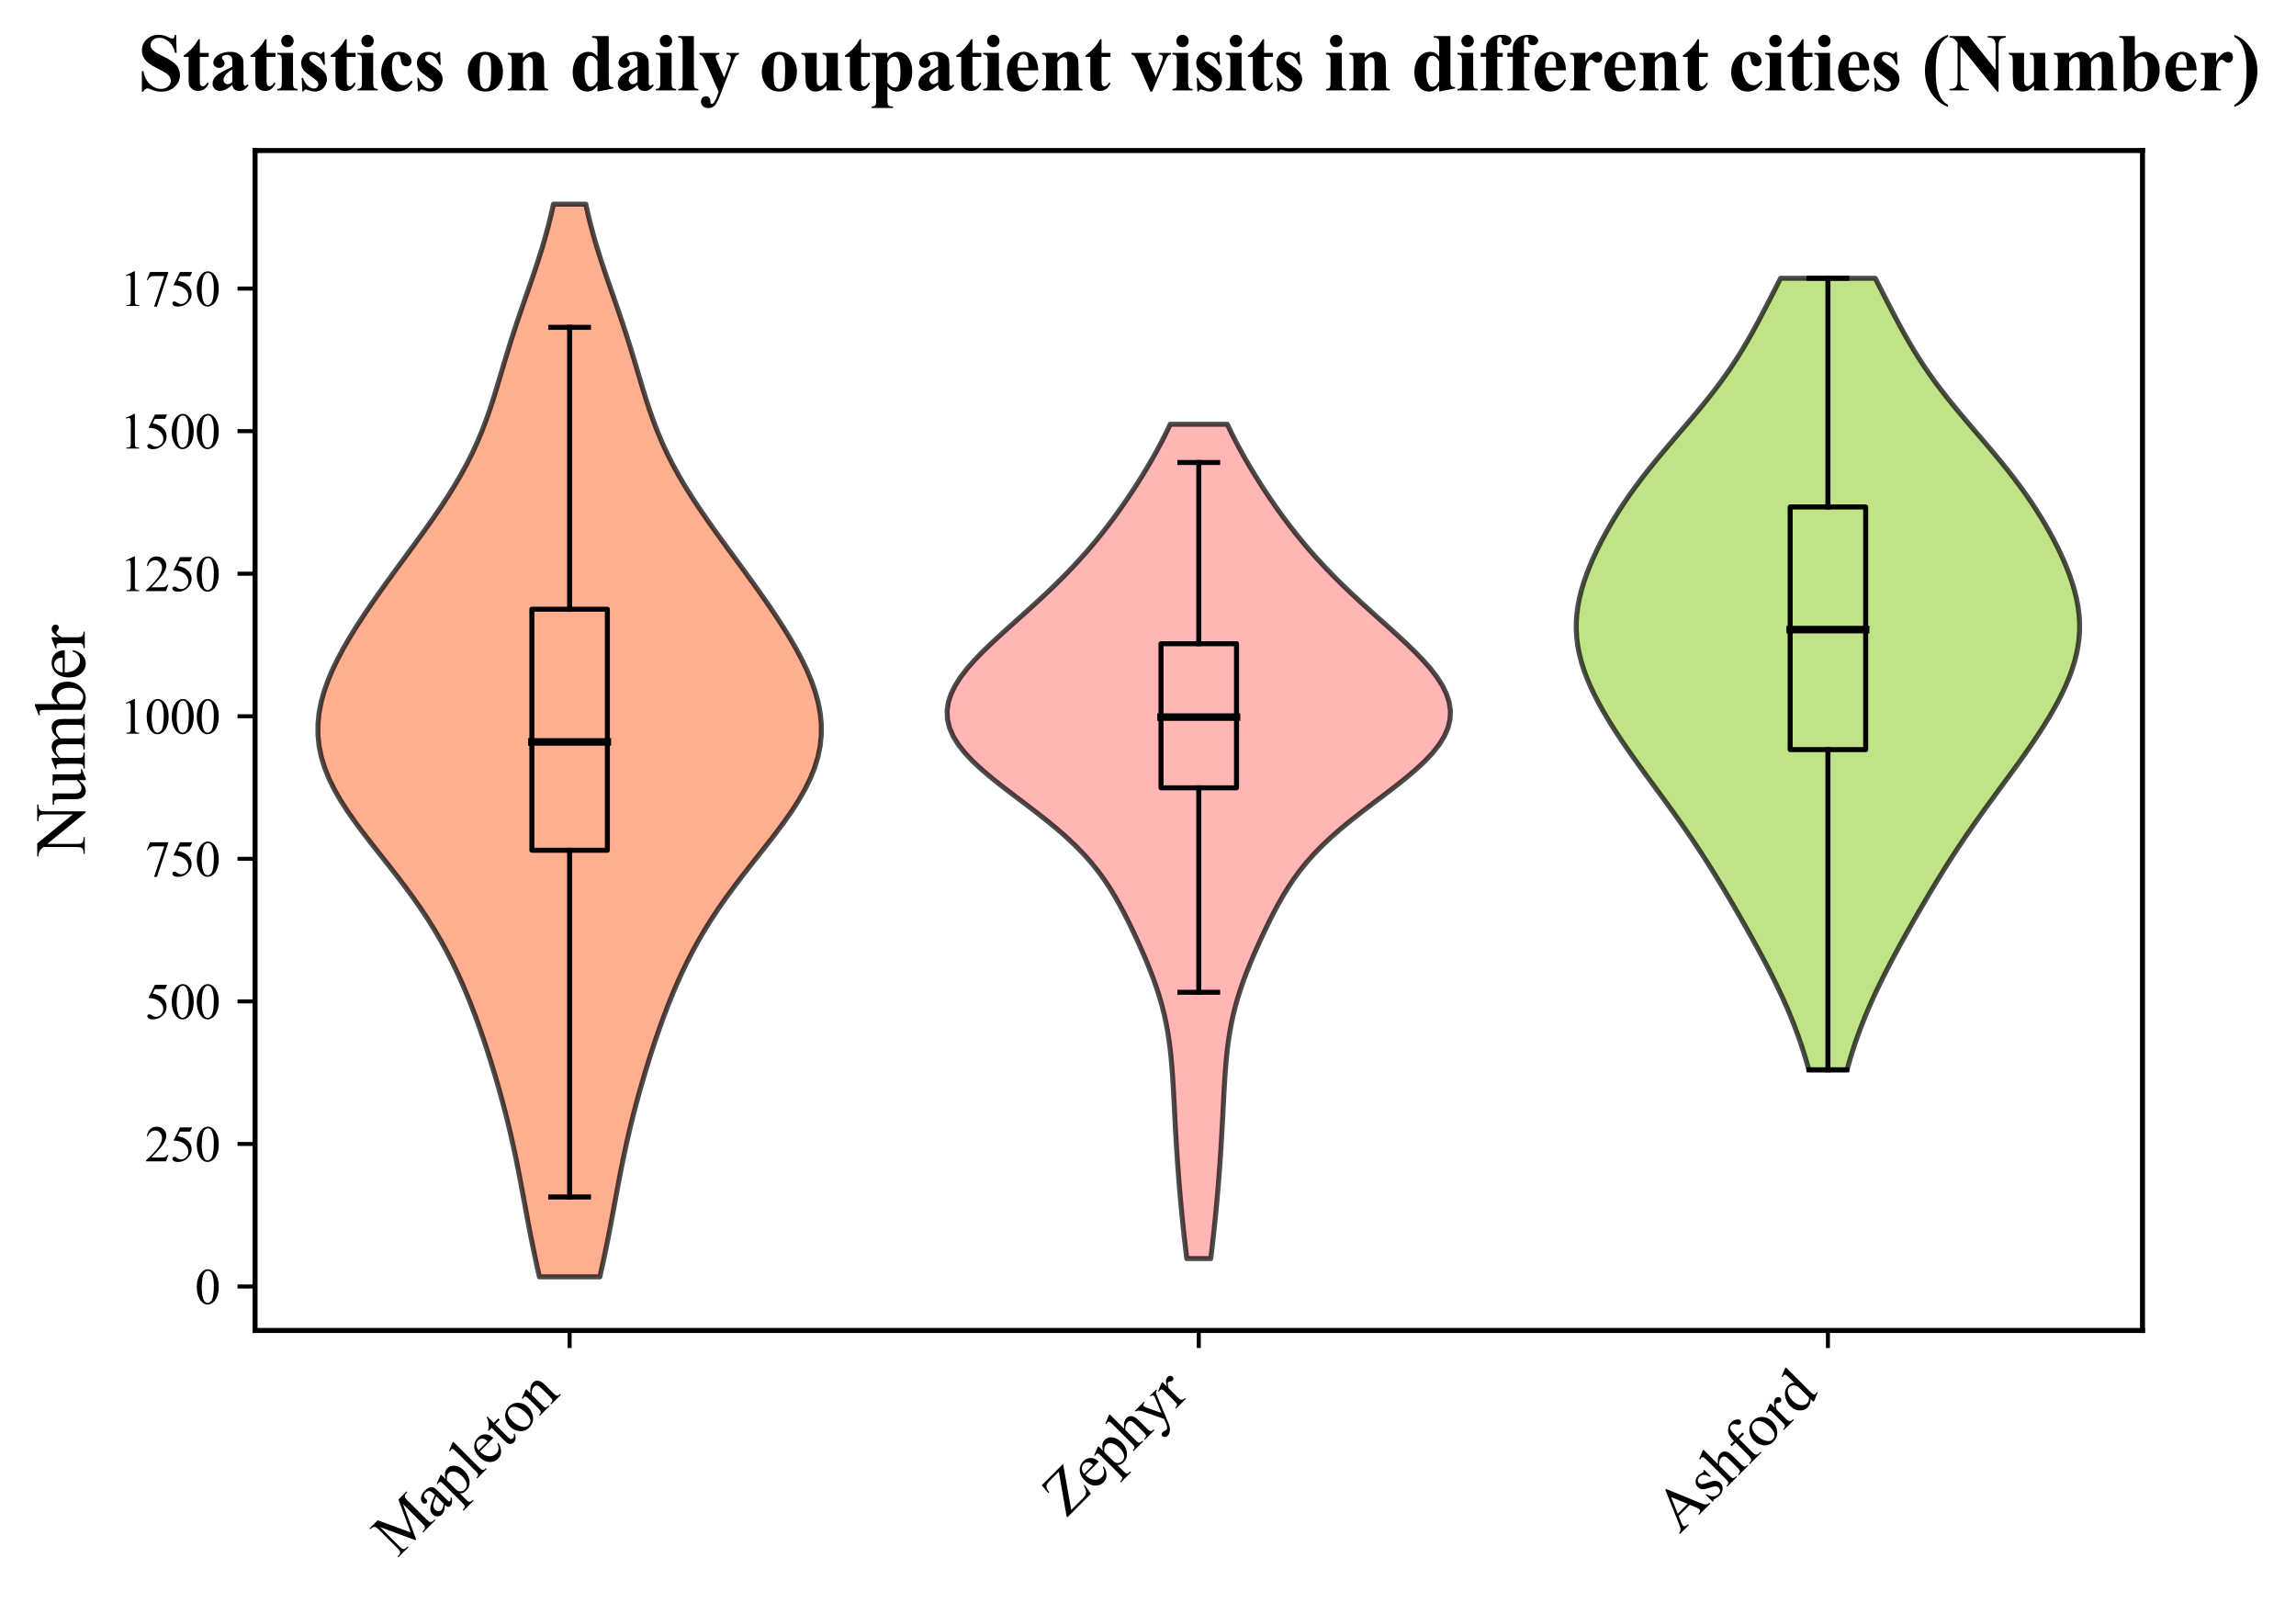 <?xml version="1.0" encoding="utf-8" standalone="no"?>
<!DOCTYPE svg PUBLIC "-//W3C//DTD SVG 1.1//EN"
  "http://www.w3.org/Graphics/SVG/1.1/DTD/svg11.dtd">
<svg xmlns:xlink="http://www.w3.org/1999/xlink" width="458.36pt" height="319.968pt" viewBox="0 0 458.36 319.968" xmlns="http://www.w3.org/2000/svg" version="1.1">
 <defs>
  <style type="text/css">*{stroke-linejoin: round; stroke-linecap: butt}</style>
 </defs>
 <g id="figure_1">
  <g id="patch_1">
   <path d="M 0 319.968 
L 458.36 319.968 
L 458.36 0 
L 0 0 
z
" style="fill: #ffffff"/>
  </g>
  <g id="axes_1">
   <g id="patch_2">
    <path d="M 50.916 265.54 
L 427.716 265.54 
L 427.716 30.045 
L 50.916 30.045 
z
" style="fill: #ffffff"/>
   </g>
   <g id="PolyCollection_1">
    <defs>
     <path id="m57522ef68e" d="M 119.755 -65.133 
L 107.677 -65.133 
L 107.195 -67.295 
L 106.73 -69.457 
L 106.282 -71.62 
L 105.851 -73.782 
L 105.436 -75.945 
L 105.031 -78.107 
L 104.631 -80.27 
L 104.231 -82.432 
L 103.824 -84.595 
L 103.404 -86.757 
L 102.966 -88.92 
L 102.506 -91.082 
L 102.021 -93.245 
L 101.51 -95.407 
L 100.971 -97.57 
L 100.406 -99.732 
L 99.814 -101.895 
L 99.197 -104.057 
L 98.556 -106.22 
L 97.889 -108.382 
L 97.196 -110.545 
L 96.476 -112.707 
L 95.726 -114.87 
L 94.942 -117.032 
L 94.119 -119.195 
L 93.253 -121.357 
L 92.336 -123.52 
L 91.363 -125.682 
L 90.326 -127.845 
L 89.218 -130.007 
L 88.033 -132.17 
L 86.768 -134.332 
L 85.418 -136.495 
L 83.984 -138.657 
L 82.47 -140.82 
L 80.884 -142.982 
L 79.239 -145.145 
L 77.55 -147.307 
L 75.841 -149.47 
L 74.137 -151.632 
L 72.465 -153.794 
L 70.857 -155.957 
L 69.344 -158.119 
L 67.955 -160.282 
L 66.719 -162.444 
L 65.658 -164.607 
L 64.792 -166.769 
L 64.136 -168.932 
L 63.697 -171.094 
L 63.478 -173.257 
L 63.476 -175.419 
L 63.684 -177.582 
L 64.091 -179.744 
L 64.682 -181.907 
L 65.44 -184.069 
L 66.349 -186.232 
L 67.389 -188.394 
L 68.544 -190.557 
L 69.797 -192.719 
L 71.133 -194.882 
L 72.538 -197.044 
L 73.999 -199.207 
L 75.506 -201.369 
L 77.048 -203.532 
L 78.615 -205.694 
L 80.197 -207.857 
L 81.783 -210.019 
L 83.362 -212.182 
L 84.922 -214.344 
L 86.449 -216.507 
L 87.931 -218.669 
L 89.355 -220.832 
L 90.708 -222.994 
L 91.98 -225.157 
L 93.163 -227.319 
L 94.254 -229.482 
L 95.252 -231.644 
L 96.162 -233.807 
L 96.992 -235.969 
L 97.753 -238.132 
L 98.461 -240.294 
L 99.131 -242.456 
L 99.78 -244.619 
L 100.423 -246.781 
L 101.072 -248.944 
L 101.738 -251.106 
L 102.426 -253.269 
L 103.137 -255.431 
L 103.87 -257.594 
L 104.618 -259.756 
L 105.372 -261.919 
L 106.123 -264.081 
L 106.859 -266.244 
L 107.569 -268.406 
L 108.246 -270.569 
L 108.88 -272.731 
L 109.467 -274.894 
L 110.003 -277.056 
L 110.488 -279.219 
L 116.944 -279.219 
L 116.944 -279.219 
L 117.429 -277.056 
L 117.965 -274.894 
L 118.552 -272.731 
L 119.186 -270.569 
L 119.862 -268.406 
L 120.573 -266.244 
L 121.309 -264.081 
L 122.06 -261.919 
L 122.814 -259.756 
L 123.562 -257.594 
L 124.294 -255.431 
L 125.006 -253.269 
L 125.694 -251.106 
L 126.36 -248.944 
L 127.009 -246.781 
L 127.652 -244.619 
L 128.301 -242.456 
L 128.971 -240.294 
L 129.679 -238.132 
L 130.44 -235.969 
L 131.27 -233.807 
L 132.18 -231.644 
L 133.178 -229.482 
L 134.269 -227.319 
L 135.452 -225.157 
L 136.724 -222.994 
L 138.077 -220.832 
L 139.501 -218.669 
L 140.983 -216.507 
L 142.51 -214.344 
L 144.07 -212.182 
L 145.649 -210.019 
L 147.235 -207.857 
L 148.817 -205.694 
L 150.384 -203.532 
L 151.926 -201.369 
L 153.432 -199.207 
L 154.894 -197.044 
L 156.299 -194.882 
L 157.634 -192.719 
L 158.887 -190.557 
L 160.043 -188.394 
L 161.083 -186.232 
L 161.991 -184.069 
L 162.75 -181.907 
L 163.341 -179.744 
L 163.748 -177.582 
L 163.956 -175.419 
L 163.954 -173.257 
L 163.735 -171.094 
L 163.296 -168.932 
L 162.64 -166.769 
L 161.774 -164.607 
L 160.713 -162.444 
L 159.476 -160.282 
L 158.088 -158.119 
L 156.574 -155.957 
L 154.967 -153.794 
L 153.295 -151.632 
L 151.591 -149.47 
L 149.881 -147.307 
L 148.193 -145.145 
L 146.547 -142.982 
L 144.961 -140.82 
L 143.448 -138.657 
L 142.014 -136.495 
L 140.664 -134.332 
L 139.398 -132.17 
L 138.214 -130.007 
L 137.106 -127.845 
L 136.069 -125.682 
L 135.096 -123.52 
L 134.179 -121.357 
L 133.313 -119.195 
L 132.49 -117.032 
L 131.706 -114.87 
L 130.956 -112.707 
L 130.236 -110.545 
L 129.543 -108.382 
L 128.876 -106.22 
L 128.234 -104.057 
L 127.617 -101.895 
L 127.026 -99.732 
L 126.461 -97.57 
L 125.922 -95.407 
L 125.411 -93.245 
L 124.926 -91.082 
L 124.466 -88.92 
L 124.028 -86.757 
L 123.608 -84.595 
L 123.201 -82.432 
L 122.801 -80.27 
L 122.401 -78.107 
L 121.996 -75.945 
L 121.58 -73.782 
L 121.15 -71.62 
L 120.702 -69.457 
L 120.236 -67.295 
L 119.755 -65.133 
z
" style="stroke: #000000; stroke-opacity: 0.7"/>
    </defs>
    <g clip-path="url(#pa687a68aa0)">
     <use xlink:href="#m57522ef68e" x="0" y="319.968" style="fill: #fc8d62; fill-opacity: 0.7; stroke: #000000; stroke-opacity: 0.7"/>
    </g>
   </g>
   <g id="PolyCollection_2">
    <defs>
     <path id="m003ffcc311" d="M 241.712 -68.775 
L 236.92 -68.775 
L 236.718 -70.457 
L 236.523 -72.138 
L 236.335 -73.82 
L 236.155 -75.502 
L 235.984 -77.184 
L 235.821 -78.866 
L 235.666 -80.548 
L 235.52 -82.23 
L 235.381 -83.912 
L 235.249 -85.594 
L 235.125 -87.276 
L 235.008 -88.958 
L 234.898 -90.64 
L 234.795 -92.322 
L 234.697 -94.004 
L 234.605 -95.686 
L 234.517 -97.367 
L 234.431 -99.049 
L 234.344 -100.731 
L 234.253 -102.413 
L 234.155 -104.095 
L 234.043 -105.777 
L 233.914 -107.459 
L 233.76 -109.141 
L 233.575 -110.823 
L 233.353 -112.505 
L 233.087 -114.187 
L 232.772 -115.869 
L 232.403 -117.551 
L 231.979 -119.233 
L 231.498 -120.915 
L 230.962 -122.597 
L 230.375 -124.278 
L 229.741 -125.96 
L 229.067 -127.642 
L 228.358 -129.324 
L 227.619 -131.006 
L 226.855 -132.688 
L 226.065 -134.37 
L 225.248 -136.052 
L 224.396 -137.734 
L 223.501 -139.416 
L 222.548 -141.098 
L 221.521 -142.78 
L 220.402 -144.462 
L 219.174 -146.144 
L 217.82 -147.826 
L 216.327 -149.507 
L 214.688 -151.189 
L 212.901 -152.871 
L 210.976 -154.553 
L 208.927 -156.235 
L 206.781 -157.917 
L 204.574 -159.599 
L 202.346 -161.281 
L 200.146 -162.963 
L 198.025 -164.645 
L 196.033 -166.327 
L 194.221 -168.009 
L 192.632 -169.691 
L 191.306 -171.373 
L 190.271 -173.055 
L 189.549 -174.736 
L 189.15 -176.418 
L 189.076 -178.1 
L 189.319 -179.782 
L 189.863 -181.464 
L 190.687 -183.146 
L 191.761 -184.828 
L 193.054 -186.51 
L 194.532 -188.192 
L 196.157 -189.874 
L 197.895 -191.556 
L 199.711 -193.238 
L 201.573 -194.92 
L 203.454 -196.602 
L 205.328 -198.284 
L 207.176 -199.966 
L 208.982 -201.647 
L 210.734 -203.329 
L 212.426 -205.011 
L 214.053 -206.693 
L 215.613 -208.375 
L 217.107 -210.057 
L 218.537 -211.739 
L 219.907 -213.421 
L 221.22 -215.103 
L 222.481 -216.785 
L 223.694 -218.467 
L 224.863 -220.149 
L 225.991 -221.831 
L 227.081 -223.513 
L 228.133 -225.195 
L 229.149 -226.876 
L 230.128 -228.558 
L 231.067 -230.24 
L 231.964 -231.922 
L 232.815 -233.604 
L 233.616 -235.286 
L 245.015 -235.286 
L 245.015 -235.286 
L 245.817 -233.604 
L 246.668 -231.922 
L 247.565 -230.24 
L 248.504 -228.558 
L 249.483 -226.876 
L 250.498 -225.195 
L 251.551 -223.513 
L 252.641 -221.831 
L 253.769 -220.149 
L 254.938 -218.467 
L 256.151 -216.785 
L 257.412 -215.103 
L 258.725 -213.421 
L 260.095 -211.739 
L 261.525 -210.057 
L 263.019 -208.375 
L 264.579 -206.693 
L 266.206 -205.011 
L 267.898 -203.329 
L 269.65 -201.647 
L 271.456 -199.966 
L 273.304 -198.284 
L 275.178 -196.602 
L 277.059 -194.92 
L 278.921 -193.238 
L 280.737 -191.556 
L 282.475 -189.874 
L 284.1 -188.192 
L 285.577 -186.51 
L 286.871 -184.828 
L 287.945 -183.146 
L 288.768 -181.464 
L 289.313 -179.782 
L 289.556 -178.1 
L 289.482 -176.418 
L 289.083 -174.736 
L 288.361 -173.055 
L 287.326 -171.373 
L 286 -169.691 
L 284.411 -168.009 
L 282.599 -166.327 
L 280.607 -164.645 
L 278.485 -162.963 
L 276.286 -161.281 
L 274.058 -159.599 
L 271.85 -157.917 
L 269.705 -156.235 
L 267.656 -154.553 
L 265.73 -152.871 
L 263.944 -151.189 
L 262.305 -149.507 
L 260.812 -147.826 
L 259.458 -146.144 
L 258.23 -144.462 
L 257.111 -142.78 
L 256.084 -141.098 
L 255.131 -139.416 
L 254.236 -137.734 
L 253.384 -136.052 
L 252.567 -134.37 
L 251.777 -132.688 
L 251.012 -131.006 
L 250.274 -129.324 
L 249.565 -127.642 
L 248.891 -125.96 
L 248.257 -124.278 
L 247.67 -122.597 
L 247.134 -120.915 
L 246.653 -119.233 
L 246.229 -117.551 
L 245.86 -115.869 
L 245.545 -114.187 
L 245.279 -112.505 
L 245.057 -110.823 
L 244.872 -109.141 
L 244.718 -107.459 
L 244.589 -105.777 
L 244.477 -104.095 
L 244.379 -102.413 
L 244.288 -100.731 
L 244.201 -99.049 
L 244.115 -97.367 
L 244.026 -95.686 
L 243.934 -94.004 
L 243.837 -92.322 
L 243.734 -90.64 
L 243.624 -88.958 
L 243.507 -87.276 
L 243.383 -85.594 
L 243.251 -83.912 
L 243.112 -82.23 
L 242.965 -80.548 
L 242.811 -78.866 
L 242.648 -77.184 
L 242.477 -75.502 
L 242.297 -73.82 
L 242.109 -72.138 
L 241.914 -70.457 
L 241.712 -68.775 
z
" style="stroke: #000000; stroke-opacity: 0.7"/>
    </defs>
    <g clip-path="url(#pa687a68aa0)">
     <use xlink:href="#m003ffcc311" x="0" y="319.968" style="fill: #ff9896; fill-opacity: 0.7; stroke: #000000; stroke-opacity: 0.7"/>
    </g>
   </g>
   <g id="PolyCollection_3">
    <defs>
     <path id="me25834f433" d="M 368.729 -106.447 
L 361.103 -106.447 
L 360.653 -108.043 
L 360.171 -109.639 
L 359.656 -111.235 
L 359.109 -112.83 
L 358.527 -114.426 
L 357.913 -116.022 
L 357.265 -117.617 
L 356.584 -119.213 
L 355.872 -120.809 
L 355.13 -122.405 
L 354.361 -124 
L 353.565 -125.596 
L 352.747 -127.192 
L 351.908 -128.787 
L 351.051 -130.383 
L 350.178 -131.979 
L 349.292 -133.574 
L 348.394 -135.17 
L 347.485 -136.766 
L 346.566 -138.362 
L 345.635 -139.957 
L 344.693 -141.553 
L 343.737 -143.149 
L 342.767 -144.744 
L 341.78 -146.34 
L 340.773 -147.936 
L 339.747 -149.532 
L 338.698 -151.127 
L 337.627 -152.723 
L 336.534 -154.319 
L 335.419 -155.914 
L 334.285 -157.51 
L 333.134 -159.106 
L 331.971 -160.702 
L 330.8 -162.297 
L 329.626 -163.893 
L 328.456 -165.489 
L 327.295 -167.084 
L 326.15 -168.68 
L 325.025 -170.276 
L 323.928 -171.872 
L 322.864 -173.467 
L 321.837 -175.063 
L 320.855 -176.659 
L 319.921 -178.254 
L 319.043 -179.85 
L 318.226 -181.446 
L 317.476 -183.042 
L 316.802 -184.637 
L 316.208 -186.233 
L 315.704 -187.829 
L 315.294 -189.424 
L 314.983 -191.02 
L 314.777 -192.616 
L 314.676 -194.212 
L 314.682 -195.807 
L 314.792 -197.403 
L 315.004 -198.999 
L 315.312 -200.594 
L 315.709 -202.19 
L 316.19 -203.786 
L 316.745 -205.382 
L 317.368 -206.977 
L 318.053 -208.573 
L 318.795 -210.169 
L 319.591 -211.764 
L 320.437 -213.36 
L 321.334 -214.956 
L 322.281 -216.551 
L 323.278 -218.147 
L 324.327 -219.743 
L 325.427 -221.339 
L 326.577 -222.934 
L 327.776 -224.53 
L 329.02 -226.126 
L 330.305 -227.721 
L 331.623 -229.317 
L 332.967 -230.913 
L 334.328 -232.509 
L 335.695 -234.104 
L 337.059 -235.7 
L 338.408 -237.296 
L 339.732 -238.891 
L 341.023 -240.487 
L 342.272 -242.083 
L 343.473 -243.679 
L 344.623 -245.274 
L 345.719 -246.87 
L 346.763 -248.466 
L 347.757 -250.061 
L 348.706 -251.657 
L 349.616 -253.253 
L 350.495 -254.849 
L 351.349 -256.444 
L 352.186 -258.04 
L 353.013 -259.636 
L 353.832 -261.231 
L 354.648 -262.827 
L 355.46 -264.423 
L 374.372 -264.423 
L 374.372 -264.423 
L 375.184 -262.827 
L 375.999 -261.231 
L 376.819 -259.636 
L 377.645 -258.04 
L 378.483 -256.444 
L 379.337 -254.849 
L 380.216 -253.253 
L 381.126 -251.657 
L 382.075 -250.061 
L 383.069 -248.466 
L 384.112 -246.87 
L 385.209 -245.274 
L 386.359 -243.679 
L 387.56 -242.083 
L 388.809 -240.487 
L 390.1 -238.891 
L 391.424 -237.296 
L 392.773 -235.7 
L 394.137 -234.104 
L 395.504 -232.509 
L 396.865 -230.913 
L 398.209 -229.317 
L 399.527 -227.721 
L 400.812 -226.126 
L 402.056 -224.53 
L 403.255 -222.934 
L 404.405 -221.339 
L 405.505 -219.743 
L 406.553 -218.147 
L 407.551 -216.551 
L 408.498 -214.956 
L 409.394 -213.36 
L 410.241 -211.764 
L 411.037 -210.169 
L 411.779 -208.573 
L 412.464 -206.977 
L 413.087 -205.382 
L 413.642 -203.786 
L 414.122 -202.19 
L 414.52 -200.594 
L 414.828 -198.999 
L 415.04 -197.403 
L 415.15 -195.807 
L 415.156 -194.212 
L 415.055 -192.616 
L 414.849 -191.02 
L 414.538 -189.424 
L 414.128 -187.829 
L 413.623 -186.233 
L 413.03 -184.637 
L 412.356 -183.042 
L 411.606 -181.446 
L 410.789 -179.85 
L 409.911 -178.254 
L 408.977 -176.659 
L 407.995 -175.063 
L 406.968 -173.467 
L 405.904 -171.872 
L 404.807 -170.276 
L 403.682 -168.68 
L 402.537 -167.084 
L 401.376 -165.489 
L 400.206 -163.893 
L 399.032 -162.297 
L 397.861 -160.702 
L 396.698 -159.106 
L 395.547 -157.51 
L 394.413 -155.914 
L 393.298 -154.319 
L 392.205 -152.723 
L 391.134 -151.127 
L 390.085 -149.532 
L 389.058 -147.936 
L 388.052 -146.34 
L 387.065 -144.744 
L 386.094 -143.149 
L 385.139 -141.553 
L 384.197 -139.957 
L 383.266 -138.362 
L 382.346 -136.766 
L 381.437 -135.17 
L 380.54 -133.574 
L 379.654 -131.979 
L 378.781 -130.383 
L 377.924 -128.787 
L 377.085 -127.192 
L 376.267 -125.596 
L 375.471 -124 
L 374.701 -122.405 
L 373.96 -120.809 
L 373.248 -119.213 
L 372.567 -117.617 
L 371.919 -116.022 
L 371.304 -114.426 
L 370.723 -112.83 
L 370.176 -111.235 
L 369.661 -109.639 
L 369.179 -108.043 
L 368.729 -106.447 
z
" style="stroke: #000000; stroke-opacity: 0.7"/>
    </defs>
    <g clip-path="url(#pa687a68aa0)">
     <use xlink:href="#me25834f433" x="0" y="319.968" style="fill: #a6d854; fill-opacity: 0.7; stroke: #000000; stroke-opacity: 0.7"/>
    </g>
   </g>
   <g id="matplotlib.axis_1">
    <g id="xtick_1">
     <g id="line2d_1">
      <defs>
       <path id="mbe05a1481b" d="M 0 0 
L 0 3.5 
" style="stroke: #000000; stroke-width: 0.8"/>
      </defs>
      <g>
       <use xlink:href="#mbe05a1481b" x="113.716" y="265.54" style="stroke: #000000; stroke-width: 0.8"/>
      </g>
     </g>
     <g id="text_1">
      <!-- Mapleton -->
      <g transform="translate(79.38 310.953) rotate(-45) scale(0.12 -0.12)">
       <defs>
        <path id="TimesNewRomanPSMT-4d" d="M 2619 0 
L 981 3566 
L 981 734 
Q 981 344 1066 247 
Q 1181 116 1431 116 
L 1581 116 
L 1581 0 
L 106 0 
L 106 116 
L 256 116 
Q 525 116 638 278 
Q 706 378 706 734 
L 706 3503 
Q 706 3784 644 3909 
Q 600 4000 483 4061 
Q 366 4122 106 4122 
L 106 4238 
L 1306 4238 
L 2844 922 
L 4356 4238 
L 5556 4238 
L 5556 4122 
L 5409 4122 
Q 5138 4122 5025 3959 
Q 4956 3859 4956 3503 
L 4956 734 
Q 4956 344 5044 247 
Q 5159 116 5409 116 
L 5556 116 
L 5556 0 
L 3756 0 
L 3756 116 
L 3906 116 
Q 4178 116 4288 278 
Q 4356 378 4356 734 
L 4356 3566 
L 2722 0 
L 2619 0 
z
" transform="scale(0.016)"/>
        <path id="TimesNewRomanPSMT-61" d="M 1822 413 
Q 1381 72 1269 19 
Q 1100 -59 909 -59 
Q 613 -59 420 144 
Q 228 347 228 678 
Q 228 888 322 1041 
Q 450 1253 767 1440 
Q 1084 1628 1822 1897 
L 1822 2009 
Q 1822 2438 1686 2597 
Q 1550 2756 1291 2756 
Q 1094 2756 978 2650 
Q 859 2544 859 2406 
L 866 2225 
Q 866 2081 792 2003 
Q 719 1925 600 1925 
Q 484 1925 411 2006 
Q 338 2088 338 2228 
Q 338 2497 613 2722 
Q 888 2947 1384 2947 
Q 1766 2947 2009 2819 
Q 2194 2722 2281 2516 
Q 2338 2381 2338 1966 
L 2338 994 
Q 2338 584 2353 492 
Q 2369 400 2405 369 
Q 2441 338 2488 338 
Q 2538 338 2575 359 
Q 2641 400 2828 588 
L 2828 413 
Q 2478 -56 2159 -56 
Q 2006 -56 1915 50 
Q 1825 156 1822 413 
z
M 1822 616 
L 1822 1706 
Q 1350 1519 1213 1441 
Q 966 1303 859 1153 
Q 753 1003 753 825 
Q 753 600 887 451 
Q 1022 303 1197 303 
Q 1434 303 1822 616 
z
" transform="scale(0.016)"/>
        <path id="TimesNewRomanPSMT-70" d="M -6 2578 
L 875 2934 
L 994 2934 
L 994 2266 
Q 1216 2644 1439 2795 
Q 1663 2947 1909 2947 
Q 2341 2947 2628 2609 
Q 2981 2197 2981 1534 
Q 2981 794 2556 309 
Q 2206 -88 1675 -88 
Q 1444 -88 1275 -22 
Q 1150 25 994 166 
L 994 -706 
Q 994 -1000 1030 -1079 
Q 1066 -1159 1155 -1206 
Q 1244 -1253 1478 -1253 
L 1478 -1369 
L -22 -1369 
L -22 -1253 
L 56 -1253 
Q 228 -1256 350 -1188 
Q 409 -1153 442 -1076 
Q 475 -1000 475 -688 
L 475 2019 
Q 475 2297 450 2372 
Q 425 2447 370 2484 
Q 316 2522 222 2522 
Q 147 2522 31 2478 
L -6 2578 
z
M 994 2081 
L 994 1013 
Q 994 666 1022 556 
Q 1066 375 1236 237 
Q 1406 100 1666 100 
Q 1978 100 2172 344 
Q 2425 663 2425 1241 
Q 2425 1897 2138 2250 
Q 1938 2494 1663 2494 
Q 1513 2494 1366 2419 
Q 1253 2363 994 2081 
z
" transform="scale(0.016)"/>
        <path id="TimesNewRomanPSMT-6c" d="M 1184 4444 
L 1184 647 
Q 1184 378 1223 290 
Q 1263 203 1344 158 
Q 1425 113 1647 113 
L 1647 0 
L 244 0 
L 244 113 
Q 441 113 512 153 
Q 584 194 625 287 
Q 666 381 666 647 
L 666 3247 
Q 666 3731 644 3842 
Q 622 3953 573 3993 
Q 525 4034 450 4034 
Q 369 4034 244 3984 
L 191 4094 
L 1044 4444 
L 1184 4444 
z
" transform="scale(0.016)"/>
        <path id="TimesNewRomanPSMT-65" d="M 681 1784 
Q 678 1147 991 784 
Q 1303 422 1725 422 
Q 2006 422 2214 576 
Q 2422 731 2563 1106 
L 2659 1044 
Q 2594 616 2278 264 
Q 1963 -88 1488 -88 
Q 972 -88 605 314 
Q 238 716 238 1394 
Q 238 2128 614 2539 
Q 991 2950 1559 2950 
Q 2041 2950 2350 2633 
Q 2659 2316 2659 1784 
L 681 1784 
z
M 681 1966 
L 2006 1966 
Q 1991 2241 1941 2353 
Q 1863 2528 1708 2628 
Q 1553 2728 1384 2728 
Q 1125 2728 920 2526 
Q 716 2325 681 1966 
z
" transform="scale(0.016)"/>
        <path id="TimesNewRomanPSMT-74" d="M 1031 3803 
L 1031 2863 
L 1700 2863 
L 1700 2644 
L 1031 2644 
L 1031 788 
Q 1031 509 1111 412 
Q 1191 316 1316 316 
Q 1419 316 1516 380 
Q 1613 444 1666 569 
L 1788 569 
Q 1678 263 1478 108 
Q 1278 -47 1066 -47 
Q 922 -47 784 33 
Q 647 113 581 261 
Q 516 409 516 719 
L 516 2644 
L 63 2644 
L 63 2747 
Q 234 2816 414 2980 
Q 594 3144 734 3369 
Q 806 3488 934 3803 
L 1031 3803 
z
" transform="scale(0.016)"/>
        <path id="TimesNewRomanPSMT-6f" d="M 1600 2947 
Q 2250 2947 2644 2453 
Q 2978 2031 2978 1484 
Q 2978 1100 2793 706 
Q 2609 313 2286 112 
Q 1963 -88 1566 -88 
Q 919 -88 538 428 
Q 216 863 216 1403 
Q 216 1797 411 2186 
Q 606 2575 925 2761 
Q 1244 2947 1600 2947 
z
M 1503 2744 
Q 1338 2744 1170 2645 
Q 1003 2547 900 2300 
Q 797 2053 797 1666 
Q 797 1041 1045 587 
Q 1294 134 1700 134 
Q 2003 134 2200 384 
Q 2397 634 2397 1244 
Q 2397 2006 2069 2444 
Q 1847 2744 1503 2744 
z
" transform="scale(0.016)"/>
        <path id="TimesNewRomanPSMT-6e" d="M 1034 2341 
Q 1538 2947 1994 2947 
Q 2228 2947 2397 2830 
Q 2566 2713 2666 2444 
Q 2734 2256 2734 1869 
L 2734 647 
Q 2734 375 2778 278 
Q 2813 200 2889 156 
Q 2966 113 3172 113 
L 3172 0 
L 1756 0 
L 1756 113 
L 1816 113 
Q 2016 113 2095 173 
Q 2175 234 2206 353 
Q 2219 400 2219 647 
L 2219 1819 
Q 2219 2209 2117 2386 
Q 2016 2563 1775 2563 
Q 1403 2563 1034 2156 
L 1034 647 
Q 1034 356 1069 288 
Q 1113 197 1189 155 
Q 1266 113 1500 113 
L 1500 0 
L 84 0 
L 84 113 
L 147 113 
Q 366 113 442 223 
Q 519 334 519 647 
L 519 1709 
Q 519 2225 495 2337 
Q 472 2450 423 2490 
Q 375 2531 294 2531 
Q 206 2531 84 2484 
L 38 2597 
L 900 2947 
L 1034 2947 
L 1034 2341 
z
" transform="scale(0.016)"/>
       </defs>
       <use xlink:href="#TimesNewRomanPSMT-4d"/>
       <use xlink:href="#TimesNewRomanPSMT-61" x="88.916"/>
       <use xlink:href="#TimesNewRomanPSMT-70" x="133.301"/>
       <use xlink:href="#TimesNewRomanPSMT-6c" x="183.301"/>
       <use xlink:href="#TimesNewRomanPSMT-65" x="211.084"/>
       <use xlink:href="#TimesNewRomanPSMT-74" x="255.469"/>
       <use xlink:href="#TimesNewRomanPSMT-6f" x="283.252"/>
       <use xlink:href="#TimesNewRomanPSMT-6e" x="333.252"/>
      </g>
     </g>
    </g>
    <g id="xtick_2">
     <g id="line2d_2">
      <g>
       <use xlink:href="#mbe05a1481b" x="239.316" y="265.54" style="stroke: #000000; stroke-width: 0.8"/>
      </g>
     </g>
     <g id="text_2">
      <!-- Zephyr -->
      <g transform="translate(212.982 302.934) rotate(-45) scale(0.12 -0.12)">
       <defs>
        <path id="TimesNewRomanPSMT-5a" d="M 3681 4238 
L 897 256 
L 2634 256 
Q 3034 256 3248 431 
Q 3463 606 3628 1141 
L 3731 1122 
L 3531 0 
L 81 0 
L 81 116 
L 2800 3984 
L 1444 3984 
Q 1106 3984 954 3911 
Q 803 3838 723 3698 
Q 644 3559 578 3178 
L 459 3178 
L 547 4238 
L 3681 4238 
z
" transform="scale(0.016)"/>
        <path id="TimesNewRomanPSMT-68" d="M 1041 4444 
L 1041 2350 
Q 1388 2731 1591 2839 
Q 1794 2947 1997 2947 
Q 2241 2947 2416 2812 
Q 2591 2678 2675 2391 
Q 2734 2191 2734 1659 
L 2734 647 
Q 2734 375 2778 275 
Q 2809 200 2884 156 
Q 2959 113 3159 113 
L 3159 0 
L 1753 0 
L 1753 113 
L 1819 113 
Q 2019 113 2097 173 
Q 2175 234 2206 353 
Q 2216 403 2216 647 
L 2216 1659 
Q 2216 2128 2167 2275 
Q 2119 2422 2012 2495 
Q 1906 2569 1756 2569 
Q 1603 2569 1437 2487 
Q 1272 2406 1041 2159 
L 1041 647 
Q 1041 353 1073 281 
Q 1106 209 1195 161 
Q 1284 113 1503 113 
L 1503 0 
L 84 0 
L 84 113 
Q 275 113 384 172 
Q 447 203 484 290 
Q 522 378 522 647 
L 522 3238 
Q 522 3728 498 3840 
Q 475 3953 426 3993 
Q 378 4034 297 4034 
Q 231 4034 84 3984 
L 41 4094 
L 897 4444 
L 1041 4444 
z
" transform="scale(0.016)"/>
        <path id="TimesNewRomanPSMT-79" d="M 38 2863 
L 1372 2863 
L 1372 2747 
L 1306 2747 
Q 1166 2747 1095 2686 
Q 1025 2625 1025 2534 
Q 1025 2413 1128 2197 
L 1825 753 
L 2466 2334 
Q 2519 2463 2519 2588 
Q 2519 2644 2497 2672 
Q 2472 2706 2419 2726 
Q 2366 2747 2231 2747 
L 2231 2863 
L 3163 2863 
L 3163 2747 
Q 3047 2734 2984 2696 
Q 2922 2659 2847 2556 
Q 2819 2513 2741 2316 
L 1575 -541 
Q 1406 -956 1132 -1168 
Q 859 -1381 606 -1381 
Q 422 -1381 303 -1275 
Q 184 -1169 184 -1031 
Q 184 -900 270 -820 
Q 356 -741 506 -741 
Q 609 -741 788 -809 
Q 913 -856 944 -856 
Q 1038 -856 1148 -759 
Q 1259 -663 1372 -384 
L 1575 113 
L 547 2272 
Q 500 2369 397 2513 
Q 319 2622 269 2659 
Q 197 2709 38 2747 
L 38 2863 
z
" transform="scale(0.016)"/>
        <path id="TimesNewRomanPSMT-72" d="M 1038 2947 
L 1038 2303 
Q 1397 2947 1775 2947 
Q 1947 2947 2059 2842 
Q 2172 2738 2172 2600 
Q 2172 2478 2090 2393 
Q 2009 2309 1897 2309 
Q 1788 2309 1652 2417 
Q 1516 2525 1450 2525 
Q 1394 2525 1328 2463 
Q 1188 2334 1038 2041 
L 1038 669 
Q 1038 431 1097 309 
Q 1138 225 1241 169 
Q 1344 113 1538 113 
L 1538 0 
L 72 0 
L 72 113 
Q 291 113 397 181 
Q 475 231 506 341 
Q 522 394 522 644 
L 522 1753 
Q 522 2253 501 2348 
Q 481 2444 426 2487 
Q 372 2531 291 2531 
Q 194 2531 72 2484 
L 41 2597 
L 906 2947 
L 1038 2947 
z
" transform="scale(0.016)"/>
       </defs>
       <use xlink:href="#TimesNewRomanPSMT-5a"/>
       <use xlink:href="#TimesNewRomanPSMT-65" x="61.084"/>
       <use xlink:href="#TimesNewRomanPSMT-70" x="105.469"/>
       <use xlink:href="#TimesNewRomanPSMT-68" x="155.469"/>
       <use xlink:href="#TimesNewRomanPSMT-79" x="205.469"/>
       <use xlink:href="#TimesNewRomanPSMT-72" x="255.469"/>
      </g>
     </g>
    </g>
    <g id="xtick_3">
     <g id="line2d_3">
      <g>
       <use xlink:href="#mbe05a1481b" x="364.916" y="265.54" style="stroke: #000000; stroke-width: 0.8"/>
      </g>
     </g>
     <g id="text_3">
      <!-- Ashford -->
      <g transform="translate(335.292 306.241) rotate(-45) scale(0.12 -0.12)">
       <defs>
        <path id="TimesNewRomanPSMT-41" d="M 2928 1419 
L 1288 1419 
L 1000 750 
Q 894 503 894 381 
Q 894 284 986 211 
Q 1078 138 1384 116 
L 1384 0 
L 50 0 
L 50 116 
Q 316 163 394 238 
Q 553 388 747 847 
L 2238 4334 
L 2347 4334 
L 3822 809 
Q 4000 384 4145 257 
Q 4291 131 4550 116 
L 4550 0 
L 2878 0 
L 2878 116 
Q 3131 128 3220 200 
Q 3309 272 3309 375 
Q 3309 513 3184 809 
L 2928 1419 
z
M 2841 1650 
L 2122 3363 
L 1384 1650 
L 2841 1650 
z
" transform="scale(0.016)"/>
        <path id="TimesNewRomanPSMT-73" d="M 2050 2947 
L 2050 1972 
L 1947 1972 
Q 1828 2431 1642 2597 
Q 1456 2763 1169 2763 
Q 950 2763 815 2647 
Q 681 2531 681 2391 
Q 681 2216 781 2091 
Q 878 1963 1175 1819 
L 1631 1597 
Q 2266 1288 2266 781 
Q 2266 391 1970 151 
Q 1675 -88 1309 -88 
Q 1047 -88 709 6 
Q 606 38 541 38 
Q 469 38 428 -44 
L 325 -44 
L 325 978 
L 428 978 
Q 516 541 762 319 
Q 1009 97 1316 97 
Q 1531 97 1667 223 
Q 1803 350 1803 528 
Q 1803 744 1651 891 
Q 1500 1038 1047 1263 
Q 594 1488 453 1669 
Q 313 1847 313 2119 
Q 313 2472 555 2709 
Q 797 2947 1181 2947 
Q 1350 2947 1591 2875 
Q 1750 2828 1803 2828 
Q 1853 2828 1881 2850 
Q 1909 2872 1947 2947 
L 2050 2947 
z
" transform="scale(0.016)"/>
        <path id="TimesNewRomanPSMT-66" d="M 1319 2638 
L 1319 756 
Q 1319 356 1406 250 
Q 1522 113 1716 113 
L 1975 113 
L 1975 0 
L 266 0 
L 266 113 
L 394 113 
Q 519 113 622 175 
Q 725 238 764 344 
Q 803 450 803 756 
L 803 2638 
L 247 2638 
L 247 2863 
L 803 2863 
L 803 3050 
Q 803 3478 940 3775 
Q 1078 4072 1361 4255 
Q 1644 4438 1997 4438 
Q 2325 4438 2600 4225 
Q 2781 4084 2781 3909 
Q 2781 3816 2700 3733 
Q 2619 3650 2525 3650 
Q 2453 3650 2373 3701 
Q 2294 3753 2178 3923 
Q 2063 4094 1966 4153 
Q 1869 4213 1750 4213 
Q 1606 4213 1506 4136 
Q 1406 4059 1362 3898 
Q 1319 3738 1319 3069 
L 1319 2863 
L 2056 2863 
L 2056 2638 
L 1319 2638 
z
" transform="scale(0.016)"/>
        <path id="TimesNewRomanPSMT-64" d="M 2222 322 
Q 2013 103 1813 7 
Q 1613 -88 1381 -88 
Q 913 -88 563 304 
Q 213 697 213 1313 
Q 213 1928 600 2439 
Q 988 2950 1597 2950 
Q 1975 2950 2222 2709 
L 2222 3238 
Q 2222 3728 2198 3840 
Q 2175 3953 2125 3993 
Q 2075 4034 2000 4034 
Q 1919 4034 1784 3984 
L 1744 4094 
L 2597 4444 
L 2738 4444 
L 2738 1134 
Q 2738 631 2761 520 
Q 2784 409 2836 365 
Q 2888 322 2956 322 
Q 3041 322 3181 375 
L 3216 266 
L 2366 -88 
L 2222 -88 
L 2222 322 
z
M 2222 541 
L 2222 2016 
Q 2203 2228 2109 2403 
Q 2016 2578 1861 2667 
Q 1706 2756 1559 2756 
Q 1284 2756 1069 2509 
Q 784 2184 784 1559 
Q 784 928 1059 592 
Q 1334 256 1672 256 
Q 1956 256 2222 541 
z
" transform="scale(0.016)"/>
       </defs>
       <use xlink:href="#TimesNewRomanPSMT-41"/>
       <use xlink:href="#TimesNewRomanPSMT-73" x="72.217"/>
       <use xlink:href="#TimesNewRomanPSMT-68" x="111.133"/>
       <use xlink:href="#TimesNewRomanPSMT-66" x="161.133"/>
       <use xlink:href="#TimesNewRomanPSMT-6f" x="194.434"/>
       <use xlink:href="#TimesNewRomanPSMT-72" x="244.434"/>
       <use xlink:href="#TimesNewRomanPSMT-64" x="277.734"/>
      </g>
     </g>
    </g>
   </g>
   <g id="matplotlib.axis_2">
    <g id="ytick_1">
     <g id="line2d_4">
      <defs>
       <path id="mb8b9ad296d" d="M 0 0 
L -3.5 0 
" style="stroke: #000000; stroke-width: 0.8"/>
      </defs>
      <g>
       <use xlink:href="#mb8b9ad296d" x="50.916" y="256.77" style="stroke: #000000; stroke-width: 0.8"/>
      </g>
     </g>
     <g id="text_4">
      <!-- 0 -->
      <g transform="translate(38.916 260.242) scale(0.1 -0.1)">
       <defs>
        <path id="TimesNewRomanPSMT-30" d="M 231 2094 
Q 231 2819 450 3342 
Q 669 3866 1031 4122 
Q 1313 4325 1613 4325 
Q 2100 4325 2488 3828 
Q 2972 3213 2972 2159 
Q 2972 1422 2759 906 
Q 2547 391 2217 158 
Q 1888 -75 1581 -75 
Q 975 -75 572 641 
Q 231 1244 231 2094 
z
M 844 2016 
Q 844 1141 1059 588 
Q 1238 122 1591 122 
Q 1759 122 1940 273 
Q 2122 425 2216 781 
Q 2359 1319 2359 2297 
Q 2359 3022 2209 3506 
Q 2097 3866 1919 4016 
Q 1791 4119 1609 4119 
Q 1397 4119 1231 3928 
Q 1006 3669 925 3112 
Q 844 2556 844 2016 
z
" transform="scale(0.016)"/>
       </defs>
       <use xlink:href="#TimesNewRomanPSMT-30"/>
      </g>
     </g>
    </g>
    <g id="ytick_2">
     <g id="line2d_5">
      <g>
       <use xlink:href="#mb8b9ad296d" x="50.916" y="228.317" style="stroke: #000000; stroke-width: 0.8"/>
      </g>
     </g>
     <g id="text_5">
      <!-- 250 -->
      <g transform="translate(28.916 231.789) scale(0.1 -0.1)">
       <defs>
        <path id="TimesNewRomanPSMT-32" d="M 2934 816 
L 2638 0 
L 138 0 
L 138 116 
Q 1241 1122 1691 1759 
Q 2141 2397 2141 2925 
Q 2141 3328 1894 3587 
Q 1647 3847 1303 3847 
Q 991 3847 742 3664 
Q 494 3481 375 3128 
L 259 3128 
Q 338 3706 661 4015 
Q 984 4325 1469 4325 
Q 1984 4325 2329 3994 
Q 2675 3663 2675 3213 
Q 2675 2891 2525 2569 
Q 2294 2063 1775 1497 
Q 997 647 803 472 
L 1909 472 
Q 2247 472 2383 497 
Q 2519 522 2628 598 
Q 2738 675 2819 816 
L 2934 816 
z
" transform="scale(0.016)"/>
        <path id="TimesNewRomanPSMT-35" d="M 2778 4238 
L 2534 3706 
L 1259 3706 
L 981 3138 
Q 1809 3016 2294 2522 
Q 2709 2097 2709 1522 
Q 2709 1188 2573 903 
Q 2438 619 2231 419 
Q 2025 219 1772 97 
Q 1413 -75 1034 -75 
Q 653 -75 479 54 
Q 306 184 306 341 
Q 306 428 378 495 
Q 450 563 559 563 
Q 641 563 702 538 
Q 763 513 909 409 
Q 1144 247 1384 247 
Q 1750 247 2026 523 
Q 2303 800 2303 1197 
Q 2303 1581 2056 1914 
Q 1809 2247 1375 2428 
Q 1034 2569 447 2591 
L 1259 4238 
L 2778 4238 
z
" transform="scale(0.016)"/>
       </defs>
       <use xlink:href="#TimesNewRomanPSMT-32"/>
       <use xlink:href="#TimesNewRomanPSMT-35" x="50"/>
       <use xlink:href="#TimesNewRomanPSMT-30" x="100"/>
      </g>
     </g>
    </g>
    <g id="ytick_3">
     <g id="line2d_6">
      <g>
       <use xlink:href="#mb8b9ad296d" x="50.916" y="199.863" style="stroke: #000000; stroke-width: 0.8"/>
      </g>
     </g>
     <g id="text_6">
      <!-- 500 -->
      <g transform="translate(28.916 203.335) scale(0.1 -0.1)">
       <use xlink:href="#TimesNewRomanPSMT-35"/>
       <use xlink:href="#TimesNewRomanPSMT-30" x="50"/>
       <use xlink:href="#TimesNewRomanPSMT-30" x="100"/>
      </g>
     </g>
    </g>
    <g id="ytick_4">
     <g id="line2d_7">
      <g>
       <use xlink:href="#mb8b9ad296d" x="50.916" y="171.409" style="stroke: #000000; stroke-width: 0.8"/>
      </g>
     </g>
     <g id="text_7">
      <!-- 750 -->
      <g transform="translate(28.916 174.881) scale(0.1 -0.1)">
       <defs>
        <path id="TimesNewRomanPSMT-37" d="M 644 4238 
L 2916 4238 
L 2916 4119 
L 1503 -88 
L 1153 -88 
L 2419 3728 
L 1253 3728 
Q 900 3728 750 3644 
Q 488 3500 328 3200 
L 238 3234 
L 644 4238 
z
" transform="scale(0.016)"/>
       </defs>
       <use xlink:href="#TimesNewRomanPSMT-37"/>
       <use xlink:href="#TimesNewRomanPSMT-35" x="50"/>
       <use xlink:href="#TimesNewRomanPSMT-30" x="100"/>
      </g>
     </g>
    </g>
    <g id="ytick_5">
     <g id="line2d_8">
      <g>
       <use xlink:href="#mb8b9ad296d" x="50.916" y="142.955" style="stroke: #000000; stroke-width: 0.8"/>
      </g>
     </g>
     <g id="text_8">
      <!-- 1000 -->
      <g transform="translate(23.916 146.427) scale(0.1 -0.1)">
       <defs>
        <path id="TimesNewRomanPSMT-31" d="M 750 3822 
L 1781 4325 
L 1884 4325 
L 1884 747 
Q 1884 391 1914 303 
Q 1944 216 2037 169 
Q 2131 122 2419 116 
L 2419 0 
L 825 0 
L 825 116 
Q 1125 122 1212 167 
Q 1300 213 1334 289 
Q 1369 366 1369 747 
L 1369 3034 
Q 1369 3497 1338 3628 
Q 1316 3728 1258 3775 
Q 1200 3822 1119 3822 
Q 1003 3822 797 3725 
L 750 3822 
z
" transform="scale(0.016)"/>
       </defs>
       <use xlink:href="#TimesNewRomanPSMT-31"/>
       <use xlink:href="#TimesNewRomanPSMT-30" x="50"/>
       <use xlink:href="#TimesNewRomanPSMT-30" x="100"/>
       <use xlink:href="#TimesNewRomanPSMT-30" x="150"/>
      </g>
     </g>
    </g>
    <g id="ytick_6">
     <g id="line2d_9">
      <g>
       <use xlink:href="#mb8b9ad296d" x="50.916" y="114.502" style="stroke: #000000; stroke-width: 0.8"/>
      </g>
     </g>
     <g id="text_9">
      <!-- 1250 -->
      <g transform="translate(23.916 117.973) scale(0.1 -0.1)">
       <use xlink:href="#TimesNewRomanPSMT-31"/>
       <use xlink:href="#TimesNewRomanPSMT-32" x="50"/>
       <use xlink:href="#TimesNewRomanPSMT-35" x="100"/>
       <use xlink:href="#TimesNewRomanPSMT-30" x="150"/>
      </g>
     </g>
    </g>
    <g id="ytick_7">
     <g id="line2d_10">
      <g>
       <use xlink:href="#mb8b9ad296d" x="50.916" y="86.048" style="stroke: #000000; stroke-width: 0.8"/>
      </g>
     </g>
     <g id="text_10">
      <!-- 1500 -->
      <g transform="translate(23.916 89.52) scale(0.1 -0.1)">
       <use xlink:href="#TimesNewRomanPSMT-31"/>
       <use xlink:href="#TimesNewRomanPSMT-35" x="50"/>
       <use xlink:href="#TimesNewRomanPSMT-30" x="100"/>
       <use xlink:href="#TimesNewRomanPSMT-30" x="150"/>
      </g>
     </g>
    </g>
    <g id="ytick_8">
     <g id="line2d_11">
      <g>
       <use xlink:href="#mb8b9ad296d" x="50.916" y="57.594" style="stroke: #000000; stroke-width: 0.8"/>
      </g>
     </g>
     <g id="text_11">
      <!-- 1750 -->
      <g transform="translate(23.916 61.066) scale(0.1 -0.1)">
       <use xlink:href="#TimesNewRomanPSMT-31"/>
       <use xlink:href="#TimesNewRomanPSMT-37" x="50"/>
       <use xlink:href="#TimesNewRomanPSMT-35" x="100"/>
       <use xlink:href="#TimesNewRomanPSMT-30" x="150"/>
      </g>
     </g>
    </g>
    <g id="text_12">
     <!-- Number -->
     <g transform="translate(16.921 170.731) rotate(-90) scale(0.14 -0.14)">
      <defs>
       <path id="TimesNewRomanPSMT-4e" d="M -84 4238 
L 1066 4238 
L 3656 1059 
L 3656 3503 
Q 3656 3894 3569 3991 
Q 3453 4122 3203 4122 
L 3056 4122 
L 3056 4238 
L 4531 4238 
L 4531 4122 
L 4381 4122 
Q 4113 4122 4000 3959 
Q 3931 3859 3931 3503 
L 3931 -69 
L 3819 -69 
L 1025 3344 
L 1025 734 
Q 1025 344 1109 247 
Q 1228 116 1475 116 
L 1625 116 
L 1625 0 
L 150 0 
L 150 116 
L 297 116 
Q 569 116 681 278 
Q 750 378 750 734 
L 750 3681 
Q 566 3897 470 3965 
Q 375 4034 191 4094 
Q 100 4122 -84 4122 
L -84 4238 
z
" transform="scale(0.016)"/>
       <path id="TimesNewRomanPSMT-75" d="M 2709 2863 
L 2709 1128 
Q 2709 631 2732 520 
Q 2756 409 2807 365 
Q 2859 322 2928 322 
Q 3025 322 3147 375 
L 3191 266 
L 2334 -88 
L 2194 -88 
L 2194 519 
Q 1825 119 1631 15 
Q 1438 -88 1222 -88 
Q 981 -88 804 51 
Q 628 191 559 409 
Q 491 628 491 1028 
L 491 2306 
Q 491 2509 447 2587 
Q 403 2666 317 2708 
Q 231 2750 6 2747 
L 6 2863 
L 1009 2863 
L 1009 947 
Q 1009 547 1148 422 
Q 1288 297 1484 297 
Q 1619 297 1789 381 
Q 1959 466 2194 703 
L 2194 2325 
Q 2194 2569 2105 2655 
Q 2016 2741 1734 2747 
L 1734 2863 
L 2709 2863 
z
" transform="scale(0.016)"/>
       <path id="TimesNewRomanPSMT-6d" d="M 1050 2338 
Q 1363 2650 1419 2697 
Q 1559 2816 1721 2881 
Q 1884 2947 2044 2947 
Q 2313 2947 2506 2790 
Q 2700 2634 2766 2338 
Q 3088 2713 3309 2830 
Q 3531 2947 3766 2947 
Q 3994 2947 4170 2830 
Q 4347 2713 4450 2447 
Q 4519 2266 4519 1878 
L 4519 647 
Q 4519 378 4559 278 
Q 4591 209 4675 161 
Q 4759 113 4950 113 
L 4950 0 
L 3538 0 
L 3538 113 
L 3597 113 
Q 3781 113 3884 184 
Q 3956 234 3988 344 
Q 4000 397 4000 647 
L 4000 1878 
Q 4000 2228 3916 2372 
Q 3794 2572 3525 2572 
Q 3359 2572 3192 2489 
Q 3025 2406 2788 2181 
L 2781 2147 
L 2788 2013 
L 2788 647 
Q 2788 353 2820 281 
Q 2853 209 2943 161 
Q 3034 113 3253 113 
L 3253 0 
L 1806 0 
L 1806 113 
Q 2044 113 2133 169 
Q 2222 225 2256 338 
Q 2272 391 2272 647 
L 2272 1878 
Q 2272 2228 2169 2381 
Q 2031 2581 1784 2581 
Q 1616 2581 1450 2491 
Q 1191 2353 1050 2181 
L 1050 647 
Q 1050 366 1089 281 
Q 1128 197 1204 155 
Q 1281 113 1516 113 
L 1516 0 
L 100 0 
L 100 113 
Q 297 113 375 155 
Q 453 197 493 289 
Q 534 381 534 647 
L 534 1741 
Q 534 2213 506 2350 
Q 484 2453 437 2492 
Q 391 2531 309 2531 
Q 222 2531 100 2484 
L 53 2597 
L 916 2947 
L 1050 2947 
L 1050 2338 
z
" transform="scale(0.016)"/>
       <path id="TimesNewRomanPSMT-62" d="M 984 2369 
Q 1400 2947 1881 2947 
Q 2322 2947 2650 2570 
Q 2978 2194 2978 1541 
Q 2978 778 2472 313 
Q 2038 -88 1503 -88 
Q 1253 -88 995 3 
Q 738 94 469 275 
L 469 3241 
Q 469 3728 445 3840 
Q 422 3953 372 3993 
Q 322 4034 247 4034 
Q 159 4034 28 3984 
L -16 4094 
L 844 4444 
L 984 4444 
L 984 2369 
z
M 984 2169 
L 984 456 
Q 1144 300 1314 220 
Q 1484 141 1663 141 
Q 1947 141 2192 453 
Q 2438 766 2438 1363 
Q 2438 1913 2192 2208 
Q 1947 2503 1634 2503 
Q 1469 2503 1303 2419 
Q 1178 2356 984 2169 
z
" transform="scale(0.016)"/>
      </defs>
      <use xlink:href="#TimesNewRomanPSMT-4e"/>
      <use xlink:href="#TimesNewRomanPSMT-75" x="72.217"/>
      <use xlink:href="#TimesNewRomanPSMT-6d" x="122.217"/>
      <use xlink:href="#TimesNewRomanPSMT-62" x="200"/>
      <use xlink:href="#TimesNewRomanPSMT-65" x="250"/>
      <use xlink:href="#TimesNewRomanPSMT-72" x="294.385"/>
     </g>
    </g>
   </g>
   <g id="patch_3">
    <path d="M 106.18 169.702 
L 121.252 169.702 
L 121.252 121.587 
L 106.18 121.587 
L 106.18 169.702 
L 106.18 169.702 
z
" clip-path="url(#pa687a68aa0)" style="fill: none; stroke: #000000; stroke-linejoin: miter"/>
   </g>
   <g id="line2d_12">
    <path d="M 113.716 169.702 
L 113.716 238.901 
" clip-path="url(#pa687a68aa0)" style="fill: none; stroke: #000000; stroke-linecap: square"/>
   </g>
   <g id="line2d_13">
    <path d="M 113.716 121.587 
L 113.716 65.333 
" clip-path="url(#pa687a68aa0)" style="fill: none; stroke: #000000; stroke-linecap: square"/>
   </g>
   <g id="line2d_14">
    <path d="M 109.948 238.901 
L 117.484 238.901 
" clip-path="url(#pa687a68aa0)" style="fill: none; stroke: #000000; stroke-linecap: square"/>
   </g>
   <g id="line2d_15">
    <path d="M 109.948 65.333 
L 117.484 65.333 
" clip-path="url(#pa687a68aa0)" style="fill: none; stroke: #000000; stroke-linecap: square"/>
   </g>
   <g id="patch_4">
    <path d="M 231.78 157.239 
L 246.852 157.239 
L 246.852 128.472 
L 231.78 128.472 
L 231.78 157.239 
L 231.78 157.239 
z
" clip-path="url(#pa687a68aa0)" style="fill: none; stroke: #000000; stroke-linejoin: miter"/>
   </g>
   <g id="line2d_16">
    <path d="M 239.316 157.239 
L 239.316 198.042 
" clip-path="url(#pa687a68aa0)" style="fill: none; stroke: #000000; stroke-linecap: square"/>
   </g>
   <g id="line2d_17">
    <path d="M 239.316 128.472 
L 239.316 92.308 
" clip-path="url(#pa687a68aa0)" style="fill: none; stroke: #000000; stroke-linecap: square"/>
   </g>
   <g id="line2d_18">
    <path d="M 235.548 198.042 
L 243.084 198.042 
" clip-path="url(#pa687a68aa0)" style="fill: none; stroke: #000000; stroke-linecap: square"/>
   </g>
   <g id="line2d_19">
    <path d="M 235.548 92.308 
L 243.084 92.308 
" clip-path="url(#pa687a68aa0)" style="fill: none; stroke: #000000; stroke-linecap: square"/>
   </g>
   <g id="patch_5">
    <path d="M 357.38 149.613 
L 372.452 149.613 
L 372.452 101.185 
L 357.38 101.185 
L 357.38 149.613 
L 357.38 149.613 
z
" clip-path="url(#pa687a68aa0)" style="fill: none; stroke: #000000; stroke-linejoin: miter"/>
   </g>
   <g id="line2d_20">
    <path d="M 364.916 149.613 
L 364.916 213.521 
" clip-path="url(#pa687a68aa0)" style="fill: none; stroke: #000000; stroke-linecap: square"/>
   </g>
   <g id="line2d_21">
    <path d="M 364.916 101.185 
L 364.916 55.545 
" clip-path="url(#pa687a68aa0)" style="fill: none; stroke: #000000; stroke-linecap: square"/>
   </g>
   <g id="line2d_22">
    <path d="M 361.148 213.521 
L 368.684 213.521 
" clip-path="url(#pa687a68aa0)" style="fill: none; stroke: #000000; stroke-linecap: square"/>
   </g>
   <g id="line2d_23">
    <path d="M 361.148 55.545 
L 368.684 55.545 
" clip-path="url(#pa687a68aa0)" style="fill: none; stroke: #000000; stroke-linecap: square"/>
   </g>
   <g id="line2d_24">
    <path d="M 106.18 148.077 
L 121.252 148.077 
" clip-path="url(#pa687a68aa0)" style="fill: none; stroke: #000000; stroke-width: 1.5; stroke-linecap: square"/>
   </g>
   <g id="line2d_25">
    <path d="M 231.78 143.126 
L 246.852 143.126 
" clip-path="url(#pa687a68aa0)" style="fill: none; stroke: #000000; stroke-width: 1.5; stroke-linecap: square"/>
   </g>
   <g id="line2d_26">
    <path d="M 357.38 125.655 
L 372.452 125.655 
" clip-path="url(#pa687a68aa0)" style="fill: none; stroke: #000000; stroke-width: 1.5; stroke-linecap: square"/>
   </g>
   <g id="patch_6">
    <path d="M 50.916 265.54 
L 50.916 30.045 
" style="fill: none; stroke: #000000; stroke-linejoin: miter; stroke-linecap: square"/>
   </g>
   <g id="patch_7">
    <path d="M 427.716 265.54 
L 427.716 30.045 
" style="fill: none; stroke: #000000; stroke-linejoin: miter; stroke-linecap: square"/>
   </g>
   <g id="patch_8">
    <path d="M 50.916 265.54 
L 427.716 265.54 
" style="fill: none; stroke: #000000; stroke-linejoin: miter; stroke-linecap: square"/>
   </g>
   <g id="patch_9">
    <path d="M 50.916 30.045 
L 427.716 30.045 
" style="fill: none; stroke: #000000; stroke-linejoin: miter; stroke-linecap: square"/>
   </g>
   <g id="text_13">
    <!-- Statistics on daily outpatient visits in different cities (Number) -->
    <g transform="translate(27.472 18.045) scale(0.16 -0.16)">
     <defs>
      <path id="TimesNewRomanPS-BoldMT-53" d="M 3006 4334 
L 3041 2922 
L 2913 2922 
Q 2822 3453 2467 3776 
Q 2113 4100 1700 4100 
Q 1381 4100 1195 3929 
Q 1009 3759 1009 3538 
Q 1009 3397 1075 3288 
Q 1166 3141 1366 2997 
Q 1513 2894 2044 2631 
Q 2788 2266 3047 1941 
Q 3303 1616 3303 1197 
Q 3303 666 2889 283 
Q 2475 -100 1838 -100 
Q 1638 -100 1459 -59 
Q 1281 -19 1013 94 
Q 863 156 766 156 
Q 684 156 593 93 
Q 503 31 447 -97 
L 331 -97 
L 331 1503 
L 447 1503 
Q 584 828 976 473 
Q 1369 119 1822 119 
Q 2172 119 2380 309 
Q 2588 500 2588 753 
Q 2588 903 2508 1043 
Q 2428 1184 2265 1311 
Q 2103 1438 1691 1641 
Q 1113 1925 859 2125 
Q 606 2325 470 2572 
Q 334 2819 334 3116 
Q 334 3622 706 3978 
Q 1078 4334 1644 4334 
Q 1850 4334 2044 4284 
Q 2191 4247 2402 4145 
Q 2613 4044 2697 4044 
Q 2778 4044 2825 4094 
Q 2872 4144 2913 4334 
L 3006 4334 
z
" transform="scale(0.016)"/>
      <path id="TimesNewRomanPS-BoldMT-74" d="M 1375 3991 
L 1375 2922 
L 2069 2922 
L 2069 2613 
L 1375 2613 
L 1375 809 
Q 1375 556 1398 482 
Q 1422 409 1481 364 
Q 1541 319 1591 319 
Q 1794 319 1975 628 
L 2069 559 
Q 1816 -41 1247 -41 
Q 969 -41 776 114 
Q 584 269 531 459 
Q 500 566 500 1034 
L 500 2613 
L 119 2613 
L 119 2722 
Q 513 3000 789 3306 
Q 1066 3613 1272 3991 
L 1375 3991 
z
" transform="scale(0.016)"/>
      <path id="TimesNewRomanPS-BoldMT-61" d="M 1828 431 
Q 1294 -41 869 -41 
Q 619 -41 453 123 
Q 288 288 288 534 
Q 288 869 575 1136 
Q 863 1403 1828 1847 
L 1828 2141 
Q 1828 2472 1792 2558 
Q 1756 2644 1656 2708 
Q 1556 2772 1431 2772 
Q 1228 2772 1097 2681 
Q 1016 2625 1016 2550 
Q 1016 2484 1103 2388 
Q 1222 2253 1222 2128 
Q 1222 1975 1108 1867 
Q 994 1759 809 1759 
Q 613 1759 480 1878 
Q 347 1997 347 2156 
Q 347 2381 525 2586 
Q 703 2791 1022 2900 
Q 1341 3009 1684 3009 
Q 2100 3009 2342 2832 
Q 2584 2656 2656 2450 
Q 2700 2319 2700 1847 
L 2700 713 
Q 2700 513 2715 461 
Q 2731 409 2762 384 
Q 2794 359 2834 359 
Q 2916 359 3000 475 
L 3094 400 
Q 2938 169 2770 64 
Q 2603 -41 2391 -41 
Q 2141 -41 2000 76 
Q 1859 194 1828 431 
z
M 1828 659 
L 1828 1638 
Q 1450 1416 1266 1163 
Q 1144 994 1144 822 
Q 1144 678 1247 569 
Q 1325 484 1466 484 
Q 1622 484 1828 659 
z
" transform="scale(0.016)"/>
      <path id="TimesNewRomanPS-BoldMT-69" d="M 919 4338 
Q 1122 4338 1262 4195 
Q 1403 4053 1403 3853 
Q 1403 3653 1261 3512 
Q 1119 3372 919 3372 
Q 719 3372 578 3512 
Q 438 3653 438 3853 
Q 438 4053 578 4195 
Q 719 4338 919 4338 
z
M 1356 2922 
L 1356 606 
Q 1356 297 1428 211 
Q 1500 125 1709 113 
L 1709 0 
L 131 0 
L 131 113 
Q 325 119 419 225 
Q 481 297 481 606 
L 481 2313 
Q 481 2622 409 2708 
Q 338 2794 131 2806 
L 131 2922 
L 1356 2922 
z
" transform="scale(0.016)"/>
      <path id="TimesNewRomanPS-BoldMT-73" d="M 2063 3003 
L 2109 2006 
L 2003 2006 
Q 1813 2450 1608 2612 
Q 1403 2775 1200 2775 
Q 1072 2775 981 2689 
Q 891 2603 891 2491 
Q 891 2406 953 2328 
Q 1053 2200 1512 1889 
Q 1972 1578 2117 1361 
Q 2263 1144 2263 875 
Q 2263 631 2141 397 
Q 2019 163 1797 37 
Q 1575 -88 1306 -88 
Q 1097 -88 747 44 
Q 653 78 619 78 
Q 516 78 447 -78 
L 344 -78 
L 294 972 
L 400 972 
Q 541 559 786 353 
Q 1031 147 1250 147 
Q 1400 147 1495 239 
Q 1591 331 1591 463 
Q 1591 613 1497 722 
Q 1403 831 1078 1053 
Q 600 1384 459 1559 
Q 253 1816 253 2125 
Q 253 2463 486 2736 
Q 719 3009 1159 3009 
Q 1397 3009 1619 2894 
Q 1703 2847 1756 2847 
Q 1813 2847 1847 2870 
Q 1881 2894 1956 3003 
L 2063 3003 
z
" transform="scale(0.016)"/>
      <path id="TimesNewRomanPS-BoldMT-63" d="M 2600 753 
L 2697 678 
Q 2491 291 2183 101 
Q 1875 -88 1528 -88 
Q 944 -88 594 353 
Q 244 794 244 1413 
Q 244 2009 563 2463 
Q 947 3009 1622 3009 
Q 2075 3009 2342 2781 
Q 2609 2553 2609 2272 
Q 2609 2094 2501 1987 
Q 2394 1881 2219 1881 
Q 2034 1881 1914 2003 
Q 1794 2125 1766 2438 
Q 1747 2634 1675 2713 
Q 1603 2791 1506 2791 
Q 1356 2791 1250 2631 
Q 1088 2391 1088 1894 
Q 1088 1481 1219 1104 
Q 1350 728 1578 544 
Q 1750 409 1984 409 
Q 2138 409 2275 481 
Q 2413 553 2600 753 
z
" transform="scale(0.016)"/>
      <path id="TimesNewRomanPS-BoldMT-20" transform="scale(0.016)"/>
      <path id="TimesNewRomanPS-BoldMT-6f" d="M 1594 3009 
Q 1975 3009 2303 2812 
Q 2631 2616 2801 2253 
Q 2972 1891 2972 1459 
Q 2972 838 2656 419 
Q 2275 -88 1603 -88 
Q 944 -88 587 375 
Q 231 838 231 1447 
Q 231 2075 595 2542 
Q 959 3009 1594 3009 
z
M 1606 2788 
Q 1447 2788 1333 2667 
Q 1219 2547 1183 2192 
Q 1147 1838 1147 1206 
Q 1147 872 1191 581 
Q 1225 359 1337 243 
Q 1450 128 1594 128 
Q 1734 128 1828 206 
Q 1950 313 1991 503 
Q 2053 800 2053 1703 
Q 2053 2234 1993 2432 
Q 1934 2631 1819 2722 
Q 1738 2788 1606 2788 
z
" transform="scale(0.016)"/>
      <path id="TimesNewRomanPS-BoldMT-6e" d="M 1409 2922 
L 1409 2544 
Q 1634 2788 1840 2898 
Q 2047 3009 2284 3009 
Q 2569 3009 2756 2851 
Q 2944 2694 3006 2459 
Q 3056 2281 3056 1775 
L 3056 638 
Q 3056 300 3117 217 
Q 3178 134 3372 113 
L 3372 0 
L 1894 0 
L 1894 113 
Q 2059 134 2131 250 
Q 2181 328 2181 638 
L 2181 1938 
Q 2181 2297 2153 2390 
Q 2125 2484 2058 2536 
Q 1991 2588 1909 2588 
Q 1641 2588 1409 2203 
L 1409 638 
Q 1409 309 1470 221 
Q 1531 134 1697 113 
L 1697 0 
L 219 0 
L 219 113 
Q 403 131 481 231 
Q 534 300 534 638 
L 534 2288 
Q 534 2619 473 2700 
Q 413 2781 219 2806 
L 219 2922 
L 1409 2922 
z
" transform="scale(0.016)"/>
      <path id="TimesNewRomanPS-BoldMT-64" d="M 3056 4238 
L 3056 875 
Q 3056 534 3075 472 
Q 3100 369 3170 319 
Q 3241 269 3416 256 
L 3416 153 
L 2181 -88 
L 2181 375 
Q 1959 106 1786 9 
Q 1613 -88 1394 -88 
Q 834 -88 509 413 
Q 247 819 247 1409 
Q 247 1881 409 2254 
Q 572 2628 855 2818 
Q 1138 3009 1463 3009 
Q 1672 3009 1834 2928 
Q 1997 2847 2181 2644 
L 2181 3525 
Q 2181 3859 2153 3928 
Q 2116 4019 2041 4062 
Q 1966 4106 1759 4106 
L 1759 4238 
L 3056 4238 
z
M 2181 2256 
Q 1950 2700 1616 2700 
Q 1500 2700 1425 2638 
Q 1309 2541 1236 2297 
Q 1163 2053 1163 1550 
Q 1163 997 1244 731 
Q 1325 466 1466 347 
Q 1538 288 1663 288 
Q 1938 288 2181 719 
L 2181 2256 
z
" transform="scale(0.016)"/>
      <path id="TimesNewRomanPS-BoldMT-6c" d="M 1359 4238 
L 1359 606 
Q 1359 297 1431 211 
Q 1503 125 1713 113 
L 1713 0 
L 134 0 
L 134 113 
Q 328 119 422 225 
Q 484 297 484 606 
L 484 3631 
Q 484 3938 412 4023 
Q 341 4109 134 4122 
L 134 4238 
L 1359 4238 
z
" transform="scale(0.016)"/>
      <path id="TimesNewRomanPS-BoldMT-79" d="M 1556 -119 
L 613 2047 
Q 400 2538 298 2650 
Q 197 2763 53 2806 
L 53 2922 
L 1606 2922 
L 1606 2806 
Q 1453 2800 1390 2747 
Q 1328 2694 1328 2619 
Q 1328 2500 1484 2150 
L 1984 1006 
L 2325 1891 
Q 2509 2363 2509 2547 
Q 2509 2663 2432 2731 
Q 2356 2800 2163 2806 
L 2163 2922 
L 3141 2922 
L 3141 2806 
Q 2997 2791 2906 2695 
Q 2816 2600 2603 2047 
L 1769 -119 
Q 1453 -931 1300 -1119 
Q 1084 -1381 759 -1381 
Q 500 -1381 339 -1232 
Q 178 -1084 178 -875 
Q 178 -694 289 -575 
Q 400 -456 563 -456 
Q 719 -456 814 -556 
Q 909 -656 913 -866 
Q 916 -984 941 -1019 
Q 966 -1053 1013 -1053 
Q 1088 -1053 1172 -963 
Q 1297 -831 1466 -363 
L 1556 -119 
z
" transform="scale(0.016)"/>
      <path id="TimesNewRomanPS-BoldMT-75" d="M 3038 2922 
L 3038 634 
Q 3038 300 3100 217 
Q 3163 134 3353 113 
L 3353 0 
L 2163 0 
L 2163 391 
Q 1953 141 1743 26 
Q 1534 -88 1275 -88 
Q 1028 -88 836 64 
Q 644 216 578 419 
Q 513 622 513 1128 
L 513 2288 
Q 513 2619 452 2700 
Q 391 2781 197 2806 
L 197 2922 
L 1388 2922 
L 1388 925 
Q 1388 613 1417 522 
Q 1447 431 1511 384 
Q 1575 338 1659 338 
Q 1772 338 1863 397 
Q 1988 478 2163 725 
L 2163 2288 
Q 2163 2619 2102 2700 
Q 2041 2781 1847 2806 
L 1847 2922 
L 3038 2922 
z
" transform="scale(0.016)"/>
      <path id="TimesNewRomanPS-BoldMT-70" d="M 1347 297 
L 1347 -791 
Q 1347 -1016 1383 -1097 
Q 1419 -1178 1494 -1215 
Q 1569 -1253 1788 -1253 
L 1788 -1369 
L 122 -1369 
L 122 -1253 
Q 316 -1247 409 -1144 
Q 472 -1072 472 -772 
L 472 2313 
Q 472 2622 400 2708 
Q 328 2794 122 2806 
L 122 2922 
L 1347 2922 
L 1347 2538 
Q 1500 2763 1659 2863 
Q 1888 3009 2156 3009 
Q 2478 3009 2742 2806 
Q 3006 2603 3143 2245 
Q 3281 1888 3281 1475 
Q 3281 1031 3139 664 
Q 2997 297 2726 104 
Q 2456 -88 2125 -88 
Q 1884 -88 1675 19 
Q 1519 100 1347 297 
z
M 1347 613 
Q 1616 231 1922 231 
Q 2091 231 2200 409 
Q 2363 672 2363 1409 
Q 2363 2166 2184 2444 
Q 2066 2628 1866 2628 
Q 1550 2628 1347 2172 
L 1347 613 
z
" transform="scale(0.016)"/>
      <path id="TimesNewRomanPS-BoldMT-65" d="M 2691 1566 
L 1088 1566 
Q 1116 984 1397 647 
Q 1613 388 1916 388 
Q 2103 388 2256 492 
Q 2409 597 2584 869 
L 2691 800 
Q 2453 316 2165 114 
Q 1878 -88 1500 -88 
Q 850 -88 516 413 
Q 247 816 247 1413 
Q 247 2144 642 2576 
Q 1038 3009 1569 3009 
Q 2013 3009 2339 2645 
Q 2666 2281 2691 1566 
z
M 1922 1775 
Q 1922 2278 1867 2465 
Q 1813 2653 1697 2750 
Q 1631 2806 1522 2806 
Q 1359 2806 1256 2647 
Q 1072 2369 1072 1884 
L 1072 1775 
L 1922 1775 
z
" transform="scale(0.016)"/>
      <path id="TimesNewRomanPS-BoldMT-76" d="M 1534 -88 
L 550 2178 
Q 372 2588 272 2697 
Q 200 2778 59 2806 
L 59 2922 
L 1613 2922 
L 1613 2806 
Q 1466 2806 1413 2753 
Q 1338 2684 1338 2591 
Q 1338 2475 1475 2156 
L 1956 1059 
L 2341 2006 
Q 2506 2413 2506 2581 
Q 2506 2678 2436 2739 
Q 2366 2800 2188 2806 
L 2188 2922 
L 3144 2922 
L 3144 2806 
Q 3006 2788 2918 2703 
Q 2831 2619 2656 2206 
L 1681 -88 
L 1534 -88 
z
" transform="scale(0.016)"/>
      <path id="TimesNewRomanPS-BoldMT-66" d="M 1497 2616 
L 1497 588 
Q 1497 294 1559 219 
Q 1659 103 1928 113 
L 1928 0 
L 206 0 
L 206 113 
Q 403 116 486 158 
Q 569 200 600 275 
Q 631 350 631 588 
L 631 2616 
L 206 2616 
L 206 2922 
L 631 2922 
L 631 3138 
L 628 3284 
Q 628 3734 958 4034 
Q 1288 4334 1850 4334 
Q 2234 4334 2420 4190 
Q 2606 4047 2606 3872 
Q 2606 3731 2490 3628 
Q 2375 3525 2184 3525 
Q 2022 3525 1926 3609 
Q 1831 3694 1831 3797 
Q 1831 3825 1850 3913 
Q 1863 3966 1863 4013 
Q 1863 4078 1825 4109 
Q 1775 4156 1703 4156 
Q 1613 4156 1552 4081 
Q 1491 4006 1491 3841 
L 1497 3294 
L 1497 2922 
L 1928 2922 
L 1928 2616 
L 1497 2616 
z
" transform="scale(0.016)"/>
      <path id="TimesNewRomanPS-BoldMT-72" d="M 1428 2922 
L 1428 2259 
Q 1719 2713 1937 2861 
Q 2156 3009 2359 3009 
Q 2534 3009 2639 2901 
Q 2744 2794 2744 2597 
Q 2744 2388 2642 2272 
Q 2541 2156 2397 2156 
Q 2231 2156 2109 2262 
Q 1988 2369 1966 2381 
Q 1934 2400 1894 2400 
Q 1803 2400 1722 2331 
Q 1594 2225 1528 2028 
Q 1428 1725 1428 1359 
L 1428 688 
L 1431 513 
Q 1431 334 1453 284 
Q 1491 200 1564 161 
Q 1638 122 1813 113 
L 1813 0 
L 234 0 
L 234 113 
Q 425 128 492 217 
Q 559 306 559 688 
L 559 2303 
Q 559 2553 534 2622 
Q 503 2709 443 2750 
Q 384 2791 234 2806 
L 234 2922 
L 1428 2922 
z
" transform="scale(0.016)"/>
      <path id="TimesNewRomanPS-BoldMT-28" d="M 2056 4334 
L 2056 4191 
Q 1731 3978 1578 3775 
Q 1366 3494 1247 3053 
Q 1097 2506 1097 1525 
Q 1097 600 1233 87 
Q 1369 -425 1603 -741 
Q 1766 -959 2056 -1125 
L 2056 -1281 
Q 1303 -1028 779 -248 
Q 256 531 256 1544 
Q 256 2544 778 3314 
Q 1300 4084 2056 4334 
z
" transform="scale(0.016)"/>
      <path id="TimesNewRomanPS-BoldMT-4e" d="M 1594 4238 
L 3684 1609 
L 3684 3431 
Q 3684 3813 3575 3947 
Q 3425 4128 3072 4122 
L 3072 4238 
L 4472 4238 
L 4472 4122 
Q 4203 4088 4111 4033 
Q 4019 3978 3967 3854 
Q 3916 3731 3916 3431 
L 3916 -97 
L 3809 -97 
L 944 3431 
L 944 738 
Q 944 372 1111 244 
Q 1278 116 1494 116 
L 1594 116 
L 1594 0 
L 91 0 
L 91 116 
Q 441 119 578 259 
Q 716 400 716 738 
L 716 3728 
L 625 3841 
Q 491 4009 387 4062 
Q 284 4116 91 4122 
L 91 4238 
L 1594 4238 
z
" transform="scale(0.016)"/>
      <path id="TimesNewRomanPS-BoldMT-6d" d="M 1428 2922 
L 1428 2538 
Q 1669 2800 1873 2904 
Q 2078 3009 2322 3009 
Q 2603 3009 2793 2878 
Q 2984 2747 3088 2478 
Q 3338 2759 3567 2884 
Q 3797 3009 4047 3009 
Q 4350 3009 4529 2870 
Q 4709 2731 4779 2517 
Q 4850 2303 4850 1834 
L 4850 638 
Q 4850 300 4911 219 
Q 4972 138 5166 113 
L 5166 0 
L 3656 0 
L 3656 113 
Q 3834 128 3919 250 
Q 3975 334 3975 638 
L 3975 1894 
Q 3975 2284 3944 2390 
Q 3913 2497 3845 2548 
Q 3778 2600 3688 2600 
Q 3553 2600 3415 2501 
Q 3278 2403 3138 2206 
L 3138 638 
Q 3138 322 3191 241 
Q 3263 125 3466 113 
L 3466 0 
L 1953 0 
L 1953 113 
Q 2075 119 2145 173 
Q 2216 228 2239 304 
Q 2263 381 2263 638 
L 2263 1894 
Q 2263 2291 2231 2391 
Q 2200 2491 2126 2547 
Q 2053 2603 1969 2603 
Q 1844 2603 1741 2538 
Q 1594 2441 1428 2206 
L 1428 638 
Q 1428 328 1489 229 
Q 1550 131 1744 113 
L 1744 0 
L 238 0 
L 238 113 
Q 422 131 500 231 
Q 553 300 553 638 
L 553 2288 
Q 553 2619 492 2700 
Q 431 2781 238 2806 
L 238 2922 
L 1428 2922 
z
" transform="scale(0.016)"/>
      <path id="TimesNewRomanPS-BoldMT-62" d="M 1347 4238 
L 1347 2628 
Q 1716 3009 2153 3009 
Q 2453 3009 2718 2832 
Q 2984 2656 3134 2331 
Q 3284 2006 3284 1581 
Q 3284 1103 3093 712 
Q 2903 322 2584 117 
Q 2266 -88 1856 -88 
Q 1619 -88 1434 -12 
Q 1250 63 1072 231 
L 588 -84 
L 481 -84 
L 481 3631 
Q 481 3884 459 3944 
Q 428 4031 361 4073 
Q 294 4116 134 4122 
L 134 4238 
L 1347 4238 
z
M 1347 2350 
L 1347 1050 
Q 1347 653 1366 544 
Q 1397 359 1515 245 
Q 1634 131 1819 131 
Q 1978 131 2092 222 
Q 2206 313 2282 581 
Q 2359 850 2359 1550 
Q 2359 2222 2191 2472 
Q 2069 2653 1863 2653 
Q 1594 2653 1347 2350 
z
" transform="scale(0.016)"/>
      <path id="TimesNewRomanPS-BoldMT-29" d="M 78 -1281 
L 78 -1138 
Q 403 -922 556 -719 
Q 766 -438 888 0 
Q 1038 550 1038 1531 
Q 1038 2456 902 2967 
Q 766 3478 531 3794 
Q 369 4013 78 4178 
L 78 4334 
Q 831 4081 1354 3301 
Q 1878 2522 1878 1509 
Q 1878 513 1354 -257 
Q 831 -1028 78 -1281 
z
" transform="scale(0.016)"/>
     </defs>
     <use xlink:href="#TimesNewRomanPS-BoldMT-53"/>
     <use xlink:href="#TimesNewRomanPS-BoldMT-74" x="55.615"/>
     <use xlink:href="#TimesNewRomanPS-BoldMT-61" x="88.916"/>
     <use xlink:href="#TimesNewRomanPS-BoldMT-74" x="138.916"/>
     <use xlink:href="#TimesNewRomanPS-BoldMT-69" x="172.217"/>
     <use xlink:href="#TimesNewRomanPS-BoldMT-73" x="200"/>
     <use xlink:href="#TimesNewRomanPS-BoldMT-74" x="238.916"/>
     <use xlink:href="#TimesNewRomanPS-BoldMT-69" x="272.217"/>
     <use xlink:href="#TimesNewRomanPS-BoldMT-63" x="300"/>
     <use xlink:href="#TimesNewRomanPS-BoldMT-73" x="344.385"/>
     <use xlink:href="#TimesNewRomanPS-BoldMT-20" x="383.301"/>
     <use xlink:href="#TimesNewRomanPS-BoldMT-6f" x="408.301"/>
     <use xlink:href="#TimesNewRomanPS-BoldMT-6e" x="458.301"/>
     <use xlink:href="#TimesNewRomanPS-BoldMT-20" x="513.916"/>
     <use xlink:href="#TimesNewRomanPS-BoldMT-64" x="538.916"/>
     <use xlink:href="#TimesNewRomanPS-BoldMT-61" x="594.531"/>
     <use xlink:href="#TimesNewRomanPS-BoldMT-69" x="644.531"/>
     <use xlink:href="#TimesNewRomanPS-BoldMT-6c" x="672.314"/>
     <use xlink:href="#TimesNewRomanPS-BoldMT-79" x="700.098"/>
     <use xlink:href="#TimesNewRomanPS-BoldMT-20" x="750.098"/>
     <use xlink:href="#TimesNewRomanPS-BoldMT-6f" x="775.098"/>
     <use xlink:href="#TimesNewRomanPS-BoldMT-75" x="825.098"/>
     <use xlink:href="#TimesNewRomanPS-BoldMT-74" x="880.713"/>
     <use xlink:href="#TimesNewRomanPS-BoldMT-70" x="914.014"/>
     <use xlink:href="#TimesNewRomanPS-BoldMT-61" x="969.629"/>
     <use xlink:href="#TimesNewRomanPS-BoldMT-74" x="1019.629"/>
     <use xlink:href="#TimesNewRomanPS-BoldMT-69" x="1052.93"/>
     <use xlink:href="#TimesNewRomanPS-BoldMT-65" x="1080.713"/>
     <use xlink:href="#TimesNewRomanPS-BoldMT-6e" x="1125.098"/>
     <use xlink:href="#TimesNewRomanPS-BoldMT-74" x="1180.713"/>
     <use xlink:href="#TimesNewRomanPS-BoldMT-20" x="1214.014"/>
     <use xlink:href="#TimesNewRomanPS-BoldMT-76" x="1239.014"/>
     <use xlink:href="#TimesNewRomanPS-BoldMT-69" x="1289.014"/>
     <use xlink:href="#TimesNewRomanPS-BoldMT-73" x="1316.797"/>
     <use xlink:href="#TimesNewRomanPS-BoldMT-69" x="1355.713"/>
     <use xlink:href="#TimesNewRomanPS-BoldMT-74" x="1383.496"/>
     <use xlink:href="#TimesNewRomanPS-BoldMT-73" x="1416.797"/>
     <use xlink:href="#TimesNewRomanPS-BoldMT-20" x="1455.713"/>
     <use xlink:href="#TimesNewRomanPS-BoldMT-69" x="1480.713"/>
     <use xlink:href="#TimesNewRomanPS-BoldMT-6e" x="1508.496"/>
     <use xlink:href="#TimesNewRomanPS-BoldMT-20" x="1564.111"/>
     <use xlink:href="#TimesNewRomanPS-BoldMT-64" x="1589.111"/>
     <use xlink:href="#TimesNewRomanPS-BoldMT-69" x="1644.727"/>
     <use xlink:href="#TimesNewRomanPS-BoldMT-66" x="1672.51"/>
     <use xlink:href="#TimesNewRomanPS-BoldMT-66" x="1705.811"/>
     <use xlink:href="#TimesNewRomanPS-BoldMT-65" x="1739.111"/>
     <use xlink:href="#TimesNewRomanPS-BoldMT-72" x="1783.496"/>
     <use xlink:href="#TimesNewRomanPS-BoldMT-65" x="1826.131"/>
     <use xlink:href="#TimesNewRomanPS-BoldMT-6e" x="1870.516"/>
     <use xlink:href="#TimesNewRomanPS-BoldMT-74" x="1926.131"/>
     <use xlink:href="#TimesNewRomanPS-BoldMT-20" x="1959.432"/>
     <use xlink:href="#TimesNewRomanPS-BoldMT-63" x="1984.432"/>
     <use xlink:href="#TimesNewRomanPS-BoldMT-69" x="2028.816"/>
     <use xlink:href="#TimesNewRomanPS-BoldMT-74" x="2056.6"/>
     <use xlink:href="#TimesNewRomanPS-BoldMT-69" x="2089.9"/>
     <use xlink:href="#TimesNewRomanPS-BoldMT-65" x="2117.684"/>
     <use xlink:href="#TimesNewRomanPS-BoldMT-73" x="2162.068"/>
     <use xlink:href="#TimesNewRomanPS-BoldMT-20" x="2200.984"/>
     <use xlink:href="#TimesNewRomanPS-BoldMT-28" x="2225.984"/>
     <use xlink:href="#TimesNewRomanPS-BoldMT-4e" x="2259.285"/>
     <use xlink:href="#TimesNewRomanPS-BoldMT-75" x="2331.502"/>
     <use xlink:href="#TimesNewRomanPS-BoldMT-6d" x="2387.117"/>
     <use xlink:href="#TimesNewRomanPS-BoldMT-62" x="2470.418"/>
     <use xlink:href="#TimesNewRomanPS-BoldMT-65" x="2526.033"/>
     <use xlink:href="#TimesNewRomanPS-BoldMT-72" x="2570.418"/>
     <use xlink:href="#TimesNewRomanPS-BoldMT-29" x="2614.803"/>
    </g>
   </g>
  </g>
 </g>
 <defs>
  <clipPath id="pa687a68aa0">
   <rect x="50.916" y="30.045" width="376.8" height="235.495"/>
  </clipPath>
 </defs>
</svg>
